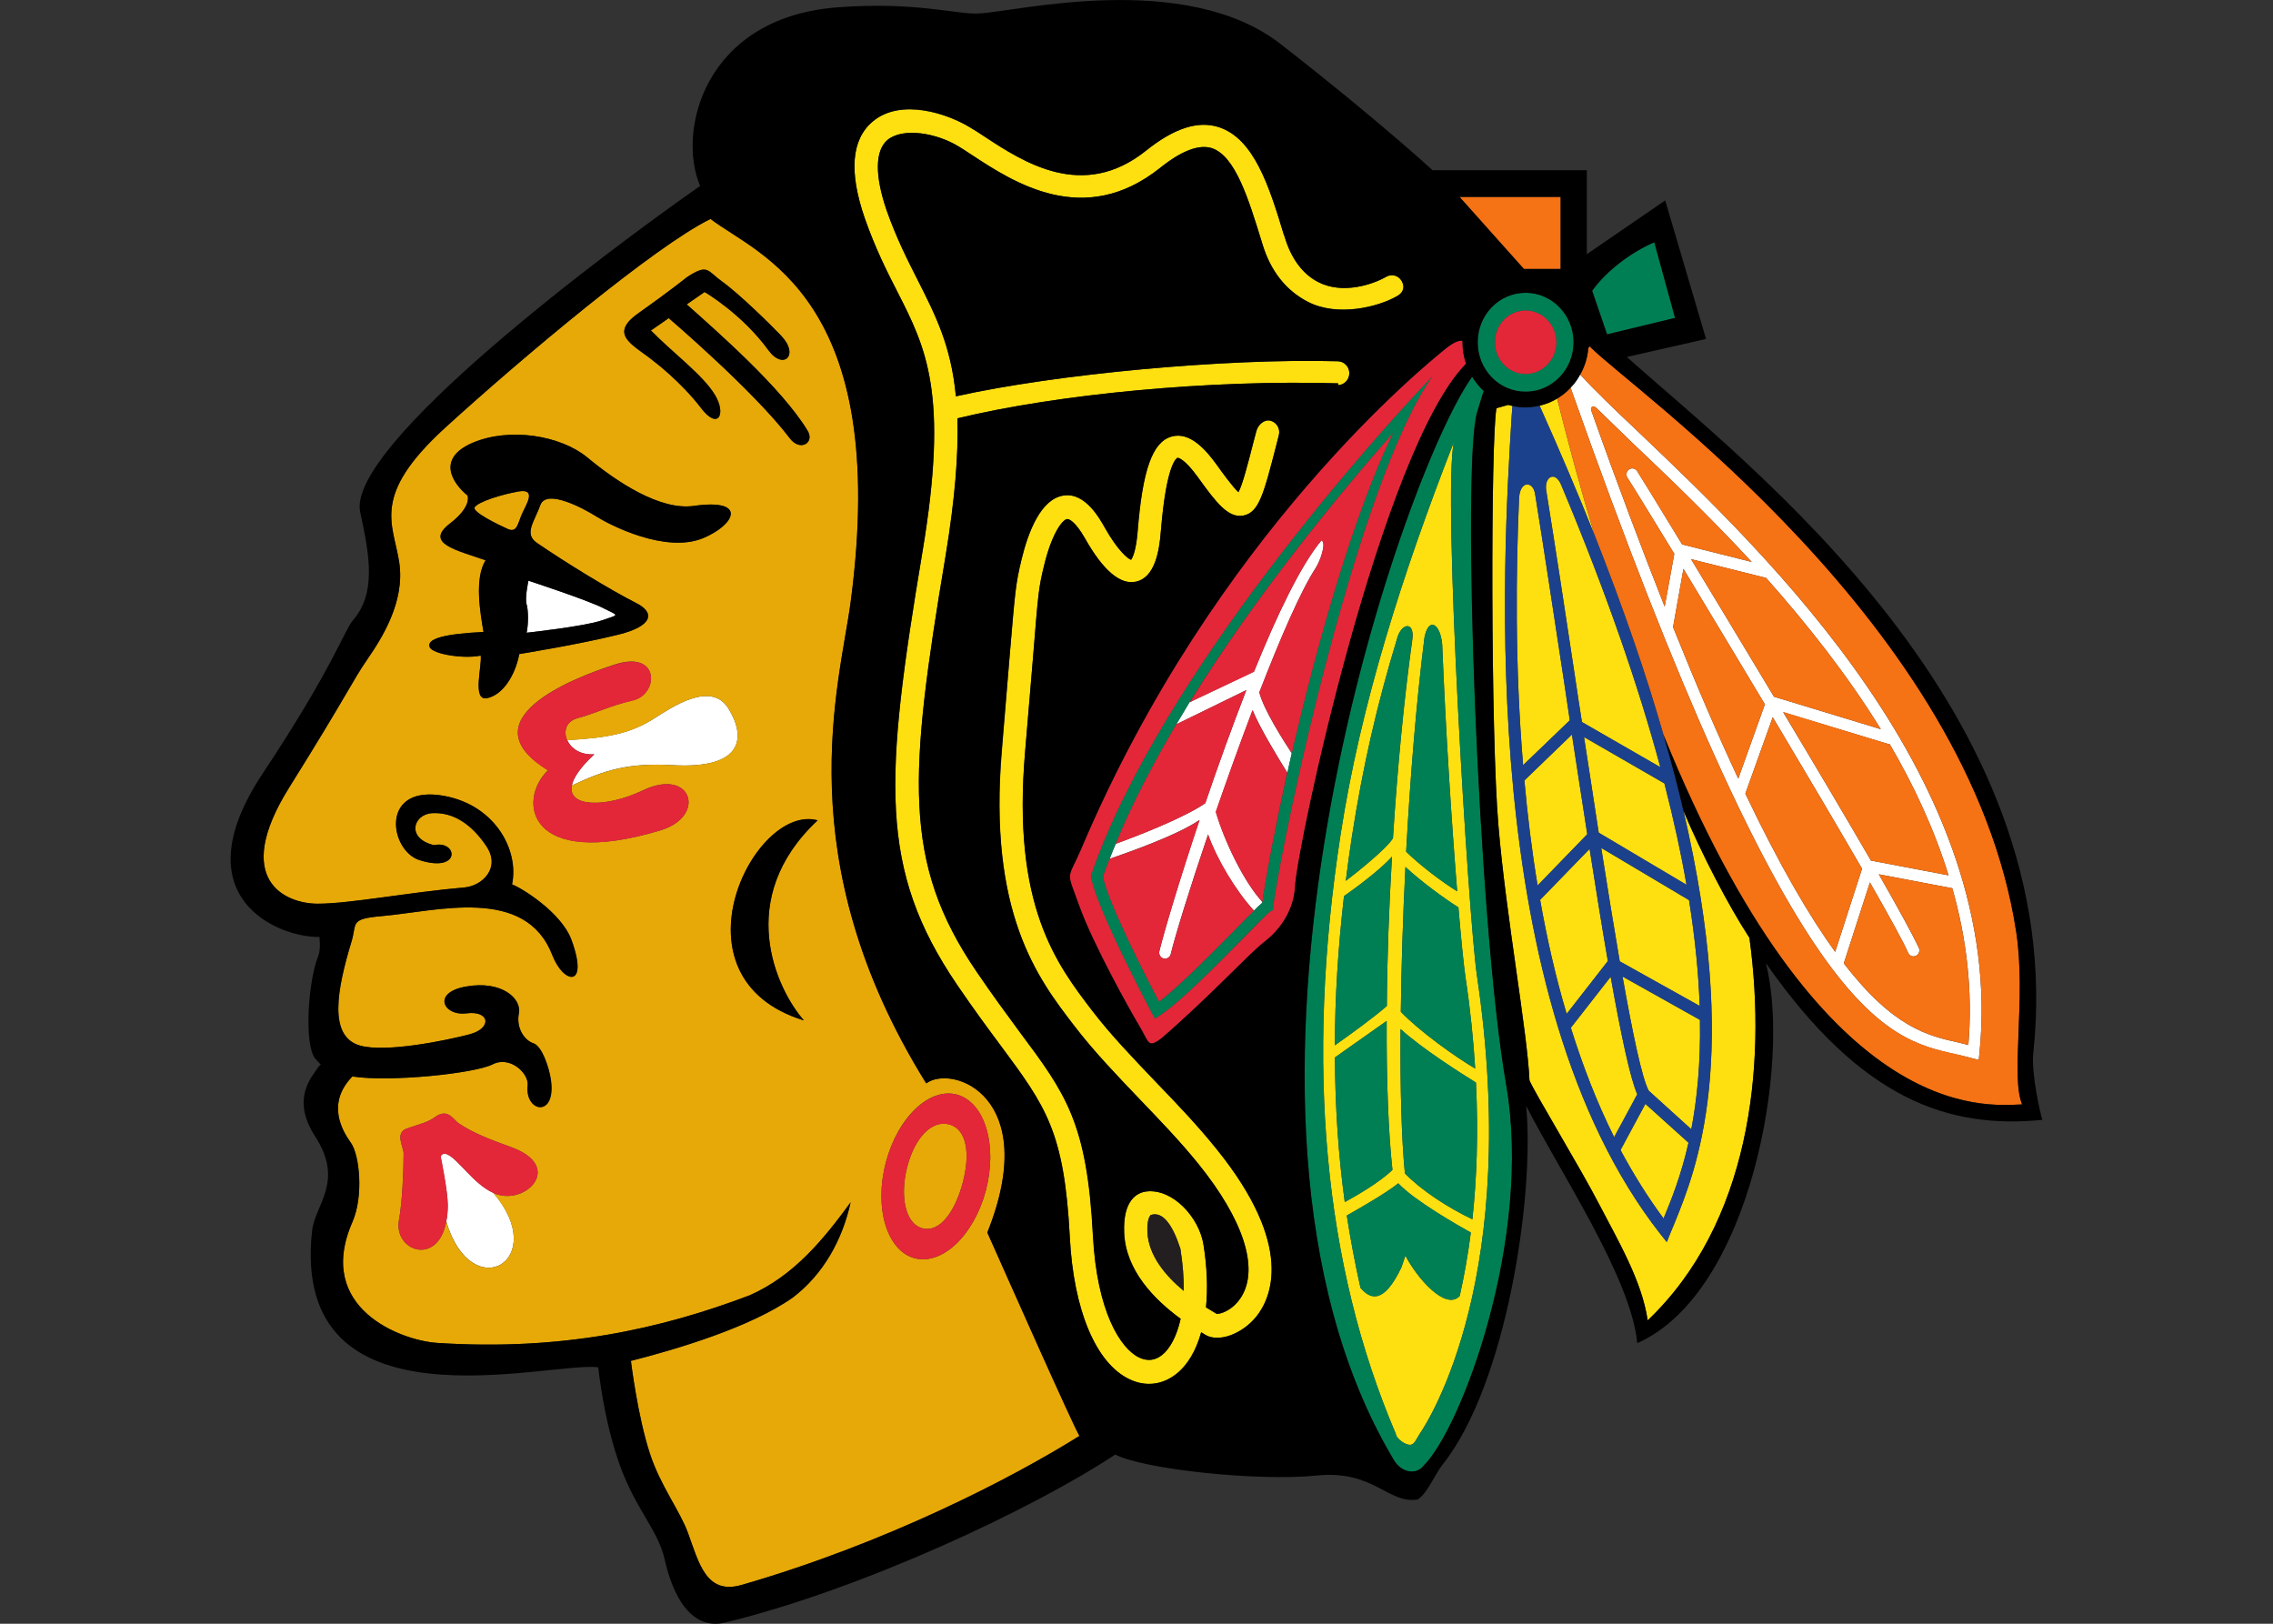 <?xml version="1.0" encoding="UTF-8"?>
<svg xmlns="http://www.w3.org/2000/svg" xmlns:xlink="http://www.w3.org/1999/xlink" width="35pt" height="25pt" viewBox="0 0 35 25" version="1.1">
<rect x="0" y="0" width="35" height="25" fill="#333333" stroke="none"/>
<g id="surface1">
<path style=" stroke:none;fill-rule:nonzero;fill:rgb(100%,100%,100%);fill-opacity:1;" d="M 9.27 9.551 C 9.539 9.457 9.539 9.488 9.297 9.367 C 9.059 9.242 8.137 8.941 8.137 8.941 C 8.137 8.941 8.078 9.211 8.109 9.305 C 8.137 9.398 8.137 9.617 8.109 9.742 C 8.109 9.742 9 9.645 9.27 9.551 "/>
<path style=" stroke:none;fill-rule:nonzero;fill:rgb(100%,100%,100%);fill-opacity:1;" d="M 10.059 11.07 C 9.703 11.293 9.363 11.359 8.734 11.395 C 8.793 11.523 8.938 11.629 9.152 11.613 C 8.934 11.816 8.828 11.977 8.805 12.094 C 9.309 11.855 9.676 11.742 10.359 11.781 C 11.465 11.844 11.484 11.336 11.215 10.906 C 10.945 10.477 10.348 10.887 10.059 11.07 "/>
<path style=" stroke:none;fill-rule:nonzero;fill:rgb(100%,100%,100%);fill-opacity:1;" d="M 19.309 10.34 L 18.316 10.812 C 18.25 10.926 18.18 11.039 18.113 11.152 L 19.191 10.625 C 18.969 11.199 18.75 11.801 18.559 12.367 C 18.211 12.605 17.457 12.891 17.18 12.992 C 17.148 13.066 17.117 13.145 17.086 13.223 C 17.379 13.121 18.129 12.859 18.469 12.625 C 18.16 13.555 17.926 14.34 17.852 14.645 C 17.84 14.695 17.871 14.746 17.918 14.758 C 17.965 14.77 18.016 14.738 18.027 14.691 C 18.098 14.398 18.316 13.688 18.602 12.848 C 18.738 13.234 19.031 13.719 19.309 14.02 C 19.363 13.965 19.406 13.926 19.434 13.902 C 19.434 13.898 19.438 13.895 19.438 13.887 C 19.145 13.566 18.848 12.938 18.723 12.5 C 18.898 11.988 19.094 11.445 19.289 10.934 C 19.395 11.203 19.699 11.699 19.824 11.898 C 19.844 11.801 19.867 11.699 19.891 11.598 C 19.766 11.406 19.461 10.934 19.391 10.66 C 19.715 9.828 20.027 9.102 20.258 8.746 C 20.328 8.641 20.43 8.355 20.348 8.32 C 20.031 8.699 19.664 9.465 19.309 10.34 "/>
<path style=" stroke:none;fill-rule:nonzero;fill:rgb(100%,100%,100%);fill-opacity:1;" d="M 30.309 16.09 C 30.258 16.078 30.207 16.062 30.156 16.051 C 29.695 15.949 29.156 15.828 28.391 14.832 L 28.793 13.586 C 29.086 14.098 29.301 14.488 29.383 14.672 C 29.402 14.719 29.457 14.738 29.504 14.715 C 29.547 14.695 29.566 14.641 29.547 14.594 C 29.457 14.402 29.234 13.992 28.93 13.461 L 30.062 13.676 C 30.281 14.445 30.379 15.254 30.309 16.09 M 26.875 12.219 L 27.297 11.043 C 27.793 11.875 28.285 12.707 28.672 13.375 L 28.258 14.656 C 27.863 14.109 27.406 13.332 26.875 12.219 M 25.762 9.656 L 25.922 8.758 C 26.285 9.363 26.73 10.098 27.176 10.844 L 26.766 11.988 C 26.457 11.328 26.125 10.559 25.762 9.656 M 24.504 6.324 C 24.492 6.27 24.52 6.227 24.582 6.281 C 24.738 6.434 24.918 6.605 25.117 6.801 C 25.648 7.305 26.305 7.93 26.973 8.652 L 25.902 8.383 C 25.52 7.754 25.25 7.316 25.207 7.25 C 25.18 7.211 25.125 7.199 25.086 7.227 C 25.043 7.254 25.031 7.312 25.059 7.355 C 25.129 7.461 25.402 7.906 25.781 8.527 L 25.633 9.34 C 25.285 8.461 24.906 7.461 24.504 6.324 M 28.961 11.227 L 27.316 10.727 C 26.859 9.965 26.406 9.215 26.039 8.609 L 27.195 8.898 C 27.816 9.598 28.438 10.379 28.961 11.227 M 29.098 11.457 C 29.473 12.098 29.785 12.77 30.004 13.477 L 28.809 13.25 C 28.426 12.59 27.945 11.777 27.457 10.965 L 29.082 11.457 C 29.086 11.457 29.094 11.457 29.098 11.457 M 25.242 6.664 C 24.855 6.297 24.543 6 24.332 5.766 C 24.293 5.84 24.242 5.91 24.184 5.969 C 27.613 15.676 29 15.984 30.121 16.234 C 30.207 16.254 30.285 16.27 30.367 16.293 L 30.469 16.32 L 30.48 16.215 C 30.902 12.055 27.219 8.547 25.242 6.664 "/>
<path style=" stroke:none;fill-rule:nonzero;fill:rgb(100%,100%,100%);fill-opacity:1;" d="M 6.887 17.773 C 6.84 17.754 6.773 17.766 6.789 17.836 C 6.789 17.836 6.895 18.34 6.895 18.555 C 6.895 18.652 6.887 18.734 6.871 18.805 C 7.262 20.125 8.484 19.398 7.594 18.363 C 7.297 18.234 7.062 17.852 6.887 17.773 "/>
<path style=" stroke:none;fill-rule:nonzero;fill:rgb(99.608%,87.843%,6.667%);fill-opacity:1;" d="M 25.211 16.848 C 25.102 16.602 24.961 15.934 24.801 15.039 L 24.188 15.824 C 24.371 16.41 24.59 16.977 24.855 17.508 Z M 25.211 16.848 "/>
<path style=" stroke:none;fill-rule:nonzero;fill:rgb(99.608%,87.843%,6.667%);fill-opacity:1;" d="M 24.656 13.055 C 24.754 13.684 24.852 14.277 24.941 14.801 L 26.172 15.488 C 26.156 15.008 26.105 14.469 26.008 13.859 Z M 24.656 13.055 "/>
<path style=" stroke:none;fill-rule:nonzero;fill:rgb(99.608%,87.843%,6.667%);fill-opacity:1;" d="M 23.473 12.016 C 23.52 12.547 23.586 13.09 23.676 13.633 L 24.441 12.844 C 24.363 12.348 24.285 11.832 24.203 11.309 Z M 23.473 12.016 "/>
<path style=" stroke:none;fill-rule:nonzero;fill:rgb(99.608%,87.843%,6.667%);fill-opacity:1;" d="M 23.977 6.137 C 23.895 6.188 23.805 6.223 23.707 6.246 C 24.02 6.945 24.301 7.605 24.551 8.234 C 24.355 7.582 24.164 6.887 23.977 6.137 "/>
<path style=" stroke:none;fill-rule:nonzero;fill:rgb(99.608%,87.843%,6.667%);fill-opacity:1;" d="M 23.812 7.57 C 23.949 8.418 24.105 9.438 24.262 10.484 C 24.293 10.691 24.324 10.906 24.359 11.117 L 25.566 11.812 C 25.234 10.578 24.742 9.141 24.039 7.465 C 23.945 7.238 23.766 7.344 23.812 7.57 "/>
<path style=" stroke:none;fill-rule:nonzero;fill:rgb(99.608%,87.843%,6.667%);fill-opacity:1;" d="M 24.391 11.348 C 24.469 11.844 24.543 12.34 24.617 12.82 L 25.969 13.625 C 25.887 13.145 25.773 12.625 25.629 12.062 Z M 24.391 11.348 "/>
<path style=" stroke:none;fill-rule:nonzero;fill:rgb(99.608%,87.843%,6.667%);fill-opacity:1;" d="M 24.172 11.09 C 24.145 10.895 24.113 10.703 24.086 10.512 C 23.926 9.465 23.773 8.449 23.637 7.602 C 23.605 7.406 23.406 7.395 23.391 7.668 C 23.344 8.77 23.324 10.23 23.453 11.781 Z M 24.172 11.09 "/>
<path style=" stroke:none;fill-rule:nonzero;fill:rgb(99.608%,87.843%,6.667%);fill-opacity:1;" d="M 24.758 14.797 C 24.668 14.277 24.574 13.691 24.477 13.07 L 23.715 13.855 C 23.82 14.449 23.953 15.039 24.125 15.609 Z M 24.758 14.797 "/>
<path style=" stroke:none;fill-rule:nonzero;fill:rgb(99.608%,87.843%,6.667%);fill-opacity:1;" d="M 26.938 14.441 C 26.602 13.922 26.203 13.148 25.922 12.484 C 26.816 16.297 26.117 18.008 25.793 18.812 L 25.723 18.98 C 25.723 18.98 25.668 19.121 25.668 19.121 L 25.57 19.004 C 22.723 15.371 23.141 8.621 23.277 6.402 C 23.281 6.348 23.285 6.297 23.289 6.25 C 23.266 6.246 23.246 6.238 23.223 6.234 L 23.043 6.285 C 22.953 6.75 22.953 11.336 23.074 12.723 C 23.191 14.109 23.52 15.895 23.551 16.633 C 23.609 16.789 24.348 18.004 24.625 18.543 C 24.895 19.066 25.281 19.715 25.371 20.332 C 26.926 18.852 27.215 16.465 26.938 14.441 "/>
<path style=" stroke:none;fill-rule:nonzero;fill:rgb(99.608%,87.843%,6.667%);fill-opacity:1;" d="M 26.176 15.703 L 24.984 15.035 C 25.145 15.941 25.285 16.602 25.387 16.793 L 26.043 17.387 C 26.129 16.938 26.188 16.383 26.176 15.703 "/>
<path style=" stroke:none;fill-rule:nonzero;fill:rgb(99.608%,87.843%,6.667%);fill-opacity:1;" d="M 25.625 18.738 C 25.734 18.473 25.883 18.109 26 17.594 L 25.336 16.996 L 24.953 17.707 C 25.152 18.078 25.371 18.43 25.617 18.762 Z M 25.625 18.738 "/>
<path style=" stroke:none;fill-rule:nonzero;fill:rgb(99.608%,87.843%,6.667%);fill-opacity:1;" d="M 22.672 18.773 C 22.289 18.59 21.887 18.328 21.633 18.066 C 21.582 17.559 21.559 16.77 21.566 15.844 C 21.891 16.141 22.508 16.535 22.727 16.668 C 22.766 17.461 22.738 18.16 22.672 18.773 M 22.477 19.953 C 22.262 20.188 21.816 19.676 21.641 19.332 L 21.578 19.516 C 21.305 20.086 21.098 20.004 20.949 19.828 C 20.867 19.465 20.797 19.094 20.738 18.715 C 20.918 18.613 21.344 18.371 21.531 18.219 C 21.773 18.484 22.477 18.883 22.648 18.977 C 22.602 19.336 22.543 19.66 22.477 19.953 M 20.555 16.281 L 21.352 15.719 C 21.348 16.641 21.379 17.445 21.441 18.012 C 21.246 18.203 20.879 18.414 20.707 18.508 C 20.609 17.793 20.559 17.051 20.555 16.281 M 20.695 13.797 C 20.852 13.688 21.258 13.391 21.434 13.188 C 21.387 13.984 21.359 14.766 21.355 15.488 C 21.172 15.652 20.77 15.941 20.555 16.094 C 20.555 15.352 20.605 14.586 20.695 13.797 M 20.816 12.887 C 20.988 11.781 21.207 10.836 21.508 9.848 C 21.57 9.59 21.781 9.559 21.75 9.832 C 21.617 10.781 21.516 11.848 21.449 12.906 C 21.344 13.074 20.898 13.43 20.723 13.562 C 20.75 13.34 20.781 13.113 20.816 12.887 M 22.207 9.918 C 22.258 11.203 22.352 12.668 22.438 13.723 C 22.227 13.594 21.879 13.336 21.652 13.113 C 21.715 11.965 21.809 10.809 21.934 9.816 C 21.996 9.496 22.176 9.594 22.207 9.918 M 22.566 15.047 C 22.641 15.543 22.688 16.012 22.715 16.453 C 22.41 16.273 21.863 15.883 21.57 15.578 C 21.578 14.883 21.602 14.121 21.641 13.348 C 21.879 13.57 22.246 13.84 22.457 13.973 C 22.5 14.477 22.539 14.863 22.566 15.047 M 22.387 6.805 C 21.594 8.836 20.949 10.855 20.641 12.859 C 20.098 16.383 20.383 19.48 21.492 22.074 C 21.492 22.125 21.582 22.211 21.668 22.238 C 21.773 22.273 21.793 22.18 21.859 22.078 C 22.023 21.84 23.426 19.613 22.742 15.02 C 22.609 14.113 22.211 7.598 22.387 6.805 "/>
<path style=" stroke:none;fill-rule:nonzero;fill:rgb(99.608%,87.843%,6.667%);fill-opacity:1;" d="M 17.668 18.969 C 17.66 18.793 17.699 18.727 17.719 18.707 C 17.914 18.641 18.062 18.883 18.176 19.227 C 18.215 19.473 18.23 19.688 18.227 19.875 C 17.949 19.645 17.684 19.332 17.668 18.969 M 20.605 5.902 L 20.605 5.93 C 20.703 5.926 20.781 5.84 20.777 5.738 C 20.773 5.637 20.691 5.559 20.59 5.562 C 18.863 5.516 16.266 5.758 14.719 6.102 C 14.645 5.32 14.406 4.852 14.133 4.316 C 13.973 4 13.805 3.672 13.652 3.238 C 13.469 2.703 13.473 2.32 13.664 2.156 C 13.902 1.957 14.426 2.047 14.766 2.258 C 14.824 2.293 14.891 2.336 14.961 2.383 C 15.609 2.809 16.691 3.52 17.867 2.582 C 18.195 2.32 18.461 2.219 18.66 2.281 C 19.023 2.398 19.227 3.07 19.426 3.715 L 19.438 3.754 C 19.566 4.172 19.801 4.473 20.141 4.648 C 20.594 4.879 21.219 4.73 21.52 4.555 C 21.605 4.504 21.637 4.422 21.586 4.332 C 21.539 4.242 21.43 4.211 21.344 4.262 C 21.148 4.375 20.68 4.539 20.301 4.344 C 20.051 4.219 19.875 3.965 19.781 3.645 L 19.766 3.605 C 19.543 2.867 19.309 2.133 18.766 1.957 C 18.445 1.855 18.082 1.973 17.648 2.32 C 16.676 3.098 15.758 2.496 15.152 2.098 C 15.082 2.051 15.016 2.008 14.949 1.969 C 14.594 1.75 13.871 1.508 13.438 1.871 C 13.109 2.148 13.07 2.648 13.316 3.363 C 13.477 3.82 13.656 4.176 13.816 4.488 C 14.262 5.363 14.613 6.055 14.203 8.504 C 13.621 11.996 13.523 13.379 14.742 15.172 C 15 15.547 15.219 15.844 15.414 16.105 C 16.102 17.035 16.391 17.418 16.473 19.047 C 16.531 20.172 16.875 20.992 17.391 21.238 C 17.637 21.355 17.898 21.324 18.113 21.156 C 18.289 21.016 18.418 20.793 18.496 20.512 C 18.52 20.527 18.543 20.543 18.566 20.555 C 18.77 20.672 19.129 20.539 19.348 20.27 C 19.566 19.992 19.949 19.191 18.73 17.688 C 18.438 17.324 18.117 16.988 17.801 16.664 C 17.449 16.293 17.113 15.945 16.824 15.566 C 16.27 14.844 15.582 13.949 15.785 11.57 L 15.906 10.133 C 15.988 9.117 15.992 9.055 16.078 8.703 C 16.191 8.234 16.355 8.004 16.43 7.992 C 16.469 7.988 16.566 8.043 16.707 8.289 C 16.988 8.789 17.258 9.012 17.5 8.957 C 17.785 8.887 17.852 8.48 17.875 8.18 C 17.965 7.105 18.129 7.051 18.133 7.051 C 18.137 7.051 18.23 7.047 18.449 7.352 C 18.73 7.746 18.918 7.984 19.145 7.938 C 19.387 7.891 19.457 7.613 19.648 6.875 L 19.691 6.703 C 19.719 6.605 19.66 6.504 19.566 6.48 C 19.469 6.453 19.371 6.539 19.348 6.637 L 19.301 6.809 C 19.215 7.145 19.133 7.461 19.07 7.578 C 18.98 7.496 18.809 7.258 18.738 7.16 C 18.574 6.934 18.324 6.637 18.035 6.723 C 17.746 6.809 17.594 7.23 17.52 8.18 C 17.492 8.5 17.434 8.598 17.418 8.621 C 17.363 8.602 17.207 8.469 17.016 8.133 C 16.941 8 16.719 7.578 16.379 7.629 C 16.027 7.68 15.832 8.191 15.73 8.613 C 15.641 8.996 15.633 9.078 15.547 10.098 L 15.43 11.535 C 15.211 14.062 15.98 15.062 16.543 15.793 C 16.848 16.191 17.203 16.562 17.547 16.922 C 17.855 17.242 18.172 17.574 18.457 17.922 C 19.145 18.777 19.387 19.52 19.117 19.965 C 18.984 20.18 18.781 20.238 18.734 20.227 C 18.688 20.199 18.633 20.168 18.57 20.129 C 18.602 19.84 18.59 19.516 18.531 19.16 C 18.465 18.742 18.062 18.301 17.66 18.344 C 17.504 18.359 17.289 18.484 17.312 18.98 C 17.336 19.559 17.773 20.008 18.18 20.305 C 18.117 20.586 18.008 20.773 17.895 20.863 C 17.785 20.949 17.668 20.961 17.543 20.898 C 17.25 20.762 16.891 20.188 16.832 19.027 C 16.742 17.285 16.414 16.844 15.699 15.879 C 15.508 15.621 15.289 15.328 15.035 14.957 C 13.895 13.281 13.992 11.949 14.559 8.566 C 14.711 7.66 14.762 6.984 14.742 6.441 C 16.293 6.066 18.637 5.844 20.605 5.902 "/>
<path style=" stroke:none;fill-rule:nonzero;fill:rgb(90.588%,66.275%,3.137%);fill-opacity:1;" d="M 14.078 19.371 C 13.652 19.25 13.457 18.59 13.641 17.895 C 13.824 17.199 14.316 16.734 14.742 16.855 C 15.168 16.977 15.363 17.637 15.18 18.332 C 14.996 19.023 14.504 19.488 14.078 19.371 M 12.379 15.711 C 10.258 15.062 11.605 12.359 12.59 12.633 C 11.305 13.832 11.953 15.227 12.379 15.711 M 9.902 12.168 C 10.656 11.809 10.887 12.57 10.168 12.785 C 8.125 13.398 7.957 12.324 8.438 11.859 C 7.184 11.09 8.793 10.445 9.48 10.227 C 10.168 10.012 10.141 10.691 9.75 10.781 C 9.363 10.875 9.215 10.969 8.887 11.059 C 8.715 11.109 8.672 11.262 8.734 11.398 C 9.363 11.359 9.703 11.297 10.059 11.07 C 10.348 10.887 10.945 10.477 11.215 10.906 C 11.484 11.336 11.461 11.844 10.359 11.781 C 9.676 11.742 9.309 11.859 8.805 12.094 C 8.738 12.43 9.328 12.441 9.902 12.168 M 7.496 10.75 C 7.266 10.793 7.426 10.242 7.402 10.094 C 7.145 10.148 6.668 10.074 6.617 9.965 C 6.559 9.836 6.855 9.758 7.445 9.73 C 7.398 9.438 7.301 8.914 7.477 8.629 C 7.031 8.469 6.527 8.367 6.93 8.059 C 7.277 7.793 7.199 7.629 7.199 7.629 C 6.977 7.449 6.707 7.062 7.281 6.82 C 7.852 6.574 8.629 6.707 9.035 7.039 C 9.504 7.426 10.168 7.863 10.684 7.789 C 11.512 7.672 11.324 8.078 10.828 8.285 C 10.246 8.527 9.383 8.078 9.191 7.957 C 8.996 7.836 8.414 7.516 8.32 7.777 C 8.227 8.035 8.062 8.223 8.27 8.363 C 8.703 8.656 9.402 9.086 9.797 9.285 C 10.086 9.43 10.059 9.637 9.527 9.77 C 8.918 9.922 7.996 10.07 7.996 10.07 C 7.93 10.414 7.734 10.707 7.496 10.75 M 9.828 4.824 C 10.309 4.484 10.574 4.27 10.574 4.27 C 10.906 4.051 10.887 4.168 11.113 4.328 C 11.379 4.52 11.855 4.988 12.02 5.16 C 12.32 5.465 12.062 5.703 11.836 5.395 C 11.426 4.828 10.852 4.496 10.852 4.496 L 10.574 4.684 C 11.023 5.086 12.035 5.969 12.434 6.629 C 12.551 6.816 12.32 6.961 12.16 6.746 C 11.609 6.016 10.297 4.898 10.297 4.898 L 10.023 5.086 C 10.352 5.426 10.828 5.773 11.012 6.082 C 11.188 6.379 11.055 6.625 10.797 6.285 C 10.48 5.871 10.07 5.562 10.07 5.562 C 9.77 5.316 9.352 5.16 9.828 4.824 M 7.703 18.402 C 7.664 18.395 7.629 18.383 7.594 18.367 C 8.484 19.398 7.262 20.125 6.871 18.809 C 6.742 19.504 6.051 19.262 6.145 18.777 C 6.195 18.508 6.215 18.004 6.215 17.758 C 6.215 17.66 6.074 17.441 6.266 17.375 C 6.465 17.305 6.586 17.285 6.715 17.188 C 6.902 17.062 6.992 17.25 7.059 17.293 C 7.309 17.461 7.59 17.559 7.887 17.668 C 8.645 17.953 8.148 18.5 7.703 18.402 M 15.203 18.977 C 16.039 16.887 14.672 16.383 14.262 16.68 C 12.109 13.215 12.93 10.531 13.098 9.273 C 13.723 4.562 11.66 3.926 10.941 3.371 C 10.09 3.785 8.031 5.516 6.863 6.578 C 5.699 7.637 6.059 8.062 6.148 8.664 C 6.238 9.266 5.879 9.828 5.656 10.152 C 5.43 10.477 5.352 10.691 4.453 12.125 C 3.559 13.559 4.402 13.914 4.895 13.914 C 5.387 13.914 6.316 13.738 7.148 13.664 C 7.426 13.641 7.715 13.363 7.492 13.031 C 7.266 12.695 6.984 12.5 6.652 12.52 C 6.359 12.539 6.254 12.91 6.684 13.012 C 7.055 12.934 7.102 13.449 6.457 13.242 C 6.008 13.098 5.852 12.125 6.762 12.242 C 7.598 12.352 8 13.074 7.887 13.617 C 8.02 13.664 8.641 14.043 8.801 14.469 C 9.074 15.215 8.684 15.16 8.508 14.707 C 8.094 13.633 6.727 14.031 5.879 14.105 C 5.379 14.148 5.5 14.215 5.414 14.492 C 5.191 15.234 5.051 15.957 5.543 16.098 C 5.941 16.211 6.871 16.02 7.227 15.926 C 7.586 15.832 7.543 15.555 7.184 15.602 C 6.824 15.648 6.645 15.277 7.184 15.188 C 7.723 15.094 8.035 15.371 7.992 15.602 C 7.945 15.832 8.078 16.02 8.215 16.066 C 8.348 16.109 8.457 16.438 8.484 16.621 C 8.574 17.219 8.078 17.129 8.125 16.711 C 8.145 16.527 7.855 16.25 7.586 16.387 C 7.316 16.527 6.008 16.664 5.426 16.574 C 5.023 16.988 5.27 17.406 5.402 17.594 C 5.539 17.777 5.602 18.418 5.426 18.816 C 4.844 20.148 6.188 20.641 6.73 20.676 C 8.652 20.801 10.168 20.465 11.539 19.945 C 12.234 19.641 12.695 19.062 13.098 18.512 C 12.973 19.09 12.68 19.617 12.211 19.977 C 11.551 20.441 10.406 20.777 9.715 20.953 C 9.715 20.953 9.816 21.793 10.008 22.375 C 10.168 22.875 10.469 23.258 10.594 23.605 C 10.762 24.062 10.875 24.562 11.422 24.402 C 13.648 23.762 15.594 22.754 16.625 22.105 C 16.531 21.969 15.473 19.574 15.203 18.977 "/>
<path style=" stroke:none;fill-rule:nonzero;fill:rgb(90.588%,66.275%,3.137%);fill-opacity:1;" d="M 14.621 17.312 C 14.352 17.238 14.09 17.512 13.973 17.953 C 13.855 18.391 13.93 18.836 14.199 18.91 C 14.469 18.988 14.707 18.652 14.824 18.211 C 14.941 17.77 14.891 17.391 14.621 17.312 "/>
<path style=" stroke:none;fill-rule:nonzero;fill:rgb(90.588%,66.275%,3.137%);fill-opacity:1;" d="M 7.988 7.566 C 7.707 7.617 7.371 7.727 7.309 7.809 C 7.262 7.879 7.68 8.082 7.82 8.145 C 7.961 8.207 7.973 8.062 8.035 7.918 C 8.098 7.773 8.273 7.52 7.988 7.566 "/>
<path style=" stroke:none;fill-rule:nonzero;fill:rgb(96.078%,44.706%,8.235%);fill-opacity:1;" d="M 24.031 3.031 L 22.473 3.031 L 23.465 4.141 L 24.031 4.141 Z M 24.031 3.031 "/>
<path style=" stroke:none;fill-rule:nonzero;fill:rgb(96.078%,44.706%,8.235%);fill-opacity:1;" d="M 28.672 13.375 C 28.285 12.707 27.793 11.875 27.297 11.043 L 26.875 12.219 C 27.406 13.332 27.863 14.109 28.258 14.656 Z M 28.672 13.375 "/>
<path style=" stroke:none;fill-rule:nonzero;fill:rgb(96.078%,44.706%,8.235%);fill-opacity:1;" d="M 25.762 9.656 C 26.125 10.559 26.457 11.328 26.766 11.988 L 27.176 10.844 C 26.73 10.098 26.285 9.363 25.922 8.758 Z M 25.762 9.656 "/>
<path style=" stroke:none;fill-rule:nonzero;fill:rgb(96.078%,44.706%,8.235%);fill-opacity:1;" d="M 29.082 11.457 L 27.457 10.961 C 27.945 11.777 28.426 12.59 28.809 13.25 L 30.004 13.477 C 29.785 12.77 29.473 12.098 29.098 11.457 C 29.094 11.457 29.086 11.457 29.082 11.457 "/>
<path style=" stroke:none;fill-rule:nonzero;fill:rgb(96.078%,44.706%,8.235%);fill-opacity:1;" d="M 31.047 14.355 C 30.332 9.613 25.105 5.977 24.477 5.332 L 24.457 5.359 C 24.445 5.508 24.402 5.645 24.332 5.766 C 24.543 6 24.855 6.297 25.242 6.664 C 27.219 8.547 30.902 12.055 30.48 16.211 L 30.469 16.32 L 30.367 16.293 C 30.285 16.27 30.207 16.25 30.121 16.23 C 29 15.984 27.613 15.676 24.184 5.969 C 24.125 6.035 24.055 6.09 23.977 6.137 C 24.164 6.887 24.355 7.582 24.551 8.234 C 25 9.371 25.352 10.391 25.613 11.309 C 28.055 17.32 30.555 17.027 31.137 17.004 C 30.957 16.574 31.203 15.371 31.047 14.355 "/>
<path style=" stroke:none;fill-rule:nonzero;fill:rgb(96.078%,44.706%,8.235%);fill-opacity:1;" d="M 25.117 6.801 C 24.918 6.605 24.738 6.438 24.582 6.281 C 24.52 6.227 24.492 6.27 24.504 6.324 C 24.906 7.461 25.285 8.461 25.633 9.34 L 25.781 8.527 C 25.402 7.906 25.129 7.461 25.059 7.355 C 25.031 7.312 25.043 7.254 25.086 7.227 C 25.125 7.199 25.18 7.211 25.207 7.254 C 25.25 7.32 25.52 7.754 25.902 8.383 L 26.973 8.652 C 26.305 7.93 25.648 7.305 25.117 6.801 "/>
<path style=" stroke:none;fill-rule:nonzero;fill:rgb(96.078%,44.706%,8.235%);fill-opacity:1;" d="M 26.039 8.609 C 26.406 9.215 26.859 9.965 27.316 10.727 L 28.961 11.227 C 28.438 10.379 27.816 9.598 27.195 8.898 Z M 26.039 8.609 "/>
<path style=" stroke:none;fill-rule:nonzero;fill:rgb(96.078%,44.706%,8.235%);fill-opacity:1;" d="M 30.156 16.051 C 30.211 16.062 30.258 16.078 30.309 16.09 C 30.379 15.254 30.281 14.449 30.062 13.676 L 28.93 13.461 C 29.234 13.992 29.461 14.402 29.547 14.594 C 29.566 14.641 29.547 14.695 29.504 14.715 C 29.457 14.738 29.406 14.719 29.383 14.672 C 29.301 14.488 29.086 14.098 28.793 13.586 L 28.391 14.832 C 29.156 15.828 29.695 15.949 30.156 16.051 "/>
<path style=" stroke:none;fill-rule:nonzero;fill:rgb(0%,49.804%,33.333%);fill-opacity:1;" d="M 21.57 15.578 C 21.863 15.883 22.41 16.273 22.715 16.449 C 22.688 16.012 22.641 15.543 22.566 15.047 C 22.539 14.863 22.5 14.477 22.457 13.969 C 22.246 13.836 21.879 13.57 21.641 13.348 C 21.602 14.121 21.578 14.883 21.57 15.578 "/>
<path style=" stroke:none;fill-rule:nonzero;fill:rgb(0%,49.804%,33.333%);fill-opacity:1;" d="M 21.566 15.844 C 21.559 16.77 21.582 17.559 21.633 18.066 C 21.887 18.328 22.289 18.59 22.672 18.773 C 22.738 18.16 22.766 17.461 22.727 16.668 C 22.508 16.531 21.891 16.141 21.566 15.844 "/>
<path style=" stroke:none;fill-rule:nonzero;fill:rgb(0%,49.804%,33.333%);fill-opacity:1;" d="M 21.863 22.078 C 21.793 22.18 21.773 22.273 21.668 22.238 C 21.582 22.211 21.492 22.125 21.492 22.074 C 20.383 19.48 20.098 16.383 20.641 12.859 C 20.949 10.855 21.594 8.836 22.387 6.805 C 22.211 7.598 22.609 14.113 22.742 15.02 C 23.426 19.613 22.023 21.84 21.863 22.078 M 22.742 6.348 C 22.789 6.203 22.82 6.094 22.848 6.02 C 22.777 5.957 22.719 5.883 22.668 5.801 C 21.535 7.391 18.258 17.059 21.445 22.449 C 21.566 22.684 21.809 22.715 21.918 22.57 C 22.496 22.004 23.605 19.07 23.191 16.695 C 22.754 14.18 22.504 7.148 22.742 6.348 "/>
<path style=" stroke:none;fill-rule:nonzero;fill:rgb(0%,49.804%,33.333%);fill-opacity:1;" d="M 22.438 13.723 C 22.352 12.668 22.258 11.203 22.207 9.918 C 22.176 9.594 21.996 9.496 21.934 9.816 C 21.809 10.809 21.715 11.965 21.652 13.113 C 21.879 13.336 22.227 13.594 22.438 13.723 "/>
<path style=" stroke:none;fill-rule:nonzero;fill:rgb(0%,49.804%,33.333%);fill-opacity:1;" d="M 21.352 15.719 L 20.555 16.281 C 20.559 17.051 20.609 17.793 20.707 18.508 C 20.879 18.414 21.246 18.203 21.441 18.012 C 21.379 17.449 21.348 16.645 21.352 15.719 "/>
<path style=" stroke:none;fill-rule:nonzero;fill:rgb(0%,49.804%,33.333%);fill-opacity:1;" d="M 20.738 18.715 C 20.797 19.094 20.867 19.465 20.949 19.828 C 21.098 20.008 21.305 20.086 21.578 19.516 L 21.641 19.332 C 21.82 19.676 22.262 20.188 22.477 19.953 C 22.543 19.66 22.602 19.336 22.648 18.977 C 22.477 18.883 21.773 18.48 21.531 18.219 C 21.344 18.371 20.918 18.613 20.738 18.715 "/>
<path style=" stroke:none;fill-rule:nonzero;fill:rgb(0%,49.804%,33.333%);fill-opacity:1;" d="M 21.449 12.906 C 21.516 11.848 21.617 10.781 21.746 9.832 C 21.777 9.559 21.57 9.59 21.508 9.848 C 21.207 10.836 20.988 11.781 20.816 12.887 C 20.781 13.113 20.75 13.34 20.723 13.562 C 20.898 13.426 21.344 13.074 21.449 12.906 "/>
<path style=" stroke:none;fill-rule:nonzero;fill:rgb(0%,49.804%,33.333%);fill-opacity:1;" d="M 21.434 13.188 C 21.258 13.391 20.852 13.688 20.695 13.797 C 20.605 14.586 20.555 15.352 20.555 16.094 C 20.77 15.945 21.172 15.652 21.355 15.488 C 21.359 14.77 21.387 13.984 21.434 13.188 "/>
<path style=" stroke:none;fill-rule:nonzero;fill:rgb(0%,49.804%,33.333%);fill-opacity:1;" d="M 23.492 5.758 C 23.23 5.758 23.02 5.539 23.02 5.27 C 23.02 5 23.23 4.781 23.492 4.781 C 23.75 4.781 23.965 5 23.965 5.27 C 23.965 5.539 23.75 5.758 23.492 5.758 M 23.492 4.508 C 23.082 4.508 22.754 4.852 22.754 5.27 C 22.754 5.691 23.082 6.031 23.492 6.031 C 23.898 6.031 24.23 5.691 24.23 5.27 C 24.23 4.852 23.898 4.508 23.492 4.508 "/>
<path style=" stroke:none;fill-rule:nonzero;fill:rgb(0%,49.804%,33.333%);fill-opacity:1;" d="M 25.473 3.73 C 25.129 3.879 24.746 4.156 24.516 4.477 L 24.746 5.148 L 25.793 4.895 Z M 25.473 3.73 "/>
<path style=" stroke:none;fill-rule:nonzero;fill:rgb(0%,49.804%,33.333%);fill-opacity:1;" d="M 19.824 11.898 C 19.629 12.77 19.492 13.496 19.438 13.887 C 19.438 13.895 19.438 13.898 19.434 13.902 C 19.406 13.926 19.363 13.965 19.309 14.023 C 19.238 14.09 19.145 14.184 19.012 14.32 C 18.648 14.688 18.164 15.184 17.848 15.422 C 17.672 15.09 17.074 13.926 16.984 13.5 C 17.016 13.406 17.051 13.312 17.086 13.223 C 17.117 13.145 17.145 13.066 17.18 12.992 C 17.43 12.379 17.754 11.762 18.113 11.152 C 18.18 11.039 18.25 10.926 18.316 10.812 C 19.359 9.133 20.637 7.586 21.449 6.668 C 20.828 7.953 20.266 9.973 19.891 11.598 C 19.867 11.699 19.844 11.801 19.824 11.898 M 16.805 13.461 L 16.797 13.484 L 16.801 13.512 C 16.891 14.012 17.703 15.535 17.738 15.602 L 17.781 15.688 L 17.863 15.633 C 18.195 15.414 18.738 14.855 19.137 14.449 C 19.324 14.258 19.52 14.062 19.559 14.035 L 19.598 14.016 C 19.602 14.012 19.605 13.969 19.605 13.969 C 19.766 12.766 20.926 7.379 22.062 5.789 C 21.238 6.641 17.871 10.383 16.805 13.461 "/>
<path style=" stroke:none;fill-rule:nonzero;fill:rgb(89.02%,15.294%,22.353%);fill-opacity:1;" d="M 14.824 18.211 C 14.707 18.652 14.469 18.988 14.199 18.91 C 13.93 18.836 13.855 18.391 13.973 17.953 C 14.09 17.512 14.352 17.238 14.621 17.316 C 14.891 17.391 14.941 17.77 14.824 18.211 M 14.742 16.855 C 14.32 16.734 13.824 17.203 13.641 17.895 C 13.457 18.59 13.652 19.25 14.078 19.371 C 14.504 19.488 14.996 19.023 15.18 18.328 C 15.363 17.637 15.168 16.977 14.742 16.855 "/>
<path style=" stroke:none;fill-rule:nonzero;fill:rgb(89.02%,15.294%,22.353%);fill-opacity:1;" d="M 9.902 12.168 C 9.328 12.441 8.738 12.43 8.805 12.094 C 8.828 11.977 8.934 11.816 9.152 11.613 C 8.938 11.629 8.793 11.523 8.734 11.398 C 8.676 11.262 8.715 11.109 8.887 11.059 C 9.215 10.969 9.363 10.875 9.75 10.785 C 10.141 10.691 10.168 10.012 9.48 10.23 C 8.797 10.445 7.184 11.09 8.438 11.863 C 7.957 12.324 8.125 13.402 10.168 12.785 C 10.887 12.57 10.656 11.809 9.902 12.168 "/>
<path style=" stroke:none;fill-rule:nonzero;fill:rgb(89.02%,15.294%,22.353%);fill-opacity:1;" d="M 19.191 10.625 L 18.113 11.152 C 17.754 11.762 17.43 12.379 17.18 12.992 C 17.461 12.891 18.211 12.605 18.559 12.367 C 18.75 11.805 18.969 11.199 19.191 10.625 "/>
<path style=" stroke:none;fill-rule:nonzero;fill:rgb(89.02%,15.294%,22.353%);fill-opacity:1;" d="M 20.348 8.32 C 20.43 8.355 20.328 8.641 20.258 8.75 C 20.027 9.102 19.711 9.828 19.391 10.66 C 19.461 10.934 19.766 11.406 19.891 11.598 C 20.266 9.973 20.828 7.953 21.449 6.668 C 20.641 7.586 19.359 9.133 18.32 10.812 L 19.309 10.344 C 19.664 9.465 20.031 8.699 20.348 8.32 "/>
<path style=" stroke:none;fill-rule:nonzero;fill:rgb(89.02%,15.294%,22.353%);fill-opacity:1;" d="M 19.605 13.969 C 19.605 13.969 19.602 14.012 19.598 14.016 L 19.559 14.035 C 19.52 14.062 19.324 14.262 19.141 14.449 C 18.738 14.855 18.195 15.414 17.863 15.633 L 17.785 15.688 L 17.738 15.602 C 17.703 15.535 16.895 14.012 16.801 13.512 L 16.797 13.484 L 16.805 13.461 C 17.871 10.383 21.238 6.641 22.062 5.789 C 20.926 7.379 19.766 12.766 19.605 13.969 M 22.52 5.246 C 22.469 5.238 22.391 5.266 22.266 5.363 C 21.996 5.582 18.707 8.215 16.652 13.062 C 16.43 13.582 16.41 13.371 16.621 13.957 C 16.832 14.539 17.398 15.555 17.547 15.805 C 17.695 16.051 17.672 16.145 17.883 15.988 C 18.629 15.344 19.227 14.691 19.465 14.504 C 19.727 14.305 19.922 13.996 19.941 13.652 C 19.98 12.977 21.281 6.934 22.566 5.609 C 22.566 5.605 22.57 5.602 22.574 5.598 C 22.539 5.496 22.52 5.387 22.52 5.27 C 22.52 5.262 22.52 5.254 22.52 5.246 "/>
<path style=" stroke:none;fill-rule:nonzero;fill:rgb(89.02%,15.294%,22.353%);fill-opacity:1;" d="M 18.719 12.5 C 18.848 12.938 19.145 13.566 19.438 13.887 C 19.492 13.496 19.629 12.77 19.82 11.898 C 19.695 11.699 19.395 11.203 19.285 10.934 C 19.09 11.449 18.898 11.988 18.719 12.5 "/>
<path style=" stroke:none;fill-rule:nonzero;fill:rgb(89.02%,15.294%,22.353%);fill-opacity:1;" d="M 19.012 14.32 C 19.145 14.184 19.238 14.09 19.309 14.023 C 19.031 13.719 18.742 13.234 18.602 12.848 C 18.32 13.688 18.098 14.398 18.027 14.691 C 18.016 14.738 17.965 14.77 17.918 14.758 C 17.871 14.746 17.84 14.695 17.852 14.645 C 17.926 14.344 18.16 13.555 18.473 12.625 C 18.129 12.859 17.379 13.125 17.086 13.223 C 17.051 13.312 17.016 13.406 16.984 13.5 C 17.074 13.926 17.672 15.09 17.848 15.422 C 18.164 15.18 18.648 14.688 19.012 14.32 "/>
<path style=" stroke:none;fill-rule:nonzero;fill:rgb(89.02%,15.294%,22.353%);fill-opacity:1;" d="M 23.492 4.781 C 23.23 4.781 23.02 5 23.02 5.27 C 23.02 5.539 23.23 5.758 23.492 5.758 C 23.75 5.758 23.965 5.539 23.965 5.27 C 23.965 5 23.75 4.781 23.492 4.781 "/>
<path style=" stroke:none;fill-rule:nonzero;fill:rgb(89.02%,15.294%,22.353%);fill-opacity:1;" d="M 7.887 17.668 C 7.59 17.559 7.309 17.461 7.059 17.293 C 6.992 17.25 6.902 17.062 6.715 17.188 C 6.586 17.285 6.461 17.305 6.266 17.375 C 6.074 17.441 6.215 17.656 6.215 17.758 C 6.215 18.004 6.195 18.508 6.145 18.777 C 6.051 19.262 6.742 19.504 6.871 18.809 C 6.887 18.734 6.895 18.652 6.895 18.555 C 6.895 18.34 6.793 17.836 6.793 17.836 C 6.773 17.766 6.84 17.754 6.887 17.773 C 7.062 17.855 7.297 18.234 7.594 18.367 C 7.629 18.383 7.664 18.395 7.703 18.402 C 8.148 18.5 8.645 17.953 7.887 17.668 "/>
<path style=" stroke:none;fill-rule:nonzero;fill:rgb(10.98%,25.49%,54.902%);fill-opacity:1;" d="M 25.387 16.793 C 25.285 16.602 25.145 15.941 24.984 15.035 L 26.176 15.703 C 26.188 16.383 26.129 16.938 26.043 17.387 Z M 25.625 18.738 L 25.617 18.762 C 25.371 18.43 25.152 18.078 24.953 17.707 L 25.336 16.996 L 26 17.594 C 25.883 18.109 25.734 18.473 25.625 18.738 M 24.188 15.824 L 24.801 15.039 C 24.961 15.934 25.102 16.602 25.211 16.848 L 24.855 17.508 C 24.59 16.977 24.371 16.41 24.188 15.824 M 23.715 13.855 L 24.477 13.07 C 24.574 13.691 24.668 14.277 24.758 14.797 L 24.121 15.613 C 23.953 15.039 23.82 14.449 23.715 13.855 M 23.473 12.016 L 24.207 11.309 C 24.285 11.832 24.363 12.348 24.441 12.844 L 23.676 13.633 C 23.586 13.09 23.52 12.547 23.473 12.016 M 23.391 7.668 C 23.406 7.395 23.605 7.406 23.637 7.602 C 23.773 8.445 23.926 9.465 24.086 10.512 C 24.113 10.703 24.145 10.898 24.172 11.09 L 23.453 11.781 C 23.324 10.227 23.344 8.77 23.391 7.668 M 24.039 7.465 C 24.742 9.141 25.234 10.578 25.566 11.812 L 24.359 11.117 C 24.324 10.902 24.293 10.691 24.262 10.484 C 24.102 9.434 23.949 8.418 23.812 7.57 C 23.766 7.344 23.945 7.238 24.039 7.465 M 25.629 12.062 C 25.773 12.625 25.887 13.145 25.969 13.621 L 24.617 12.82 C 24.543 12.34 24.469 11.844 24.391 11.348 Z M 26.172 15.488 L 24.941 14.801 C 24.852 14.277 24.754 13.684 24.656 13.055 L 26.008 13.859 C 26.105 14.469 26.156 15.008 26.172 15.488 M 25.922 12.484 C 25.836 12.113 25.734 11.723 25.613 11.312 C 25.348 10.395 25 9.371 24.551 8.234 C 24.301 7.605 24.02 6.945 23.707 6.246 C 23.637 6.262 23.566 6.273 23.492 6.273 C 23.422 6.273 23.352 6.266 23.289 6.25 C 23.285 6.301 23.281 6.352 23.277 6.402 C 23.141 8.621 22.719 15.371 25.57 19.004 L 25.664 19.125 C 25.664 19.121 25.723 18.98 25.723 18.98 L 25.793 18.812 C 26.117 18.008 26.812 16.297 25.922 12.484 "/>
<path style=" stroke:none;fill-rule:nonzero;fill:rgb(0%,0%,0%);fill-opacity:1;" d="M 25.613 11.312 C 25.734 11.723 25.836 12.113 25.922 12.484 C 26.203 13.148 26.602 13.922 26.938 14.438 C 27.215 16.465 26.926 18.852 25.371 20.328 C 25.285 19.715 24.895 19.066 24.625 18.543 C 24.348 18.004 23.609 16.789 23.551 16.633 C 23.52 15.895 23.191 14.109 23.074 12.723 C 22.953 11.336 22.953 6.75 23.043 6.285 L 23.223 6.234 C 23.246 6.238 23.266 6.246 23.289 6.25 C 23.352 6.266 23.422 6.273 23.492 6.273 C 23.566 6.273 23.637 6.262 23.707 6.246 C 23.801 6.223 23.895 6.188 23.977 6.137 C 24.055 6.09 24.125 6.035 24.184 5.969 C 24.242 5.91 24.293 5.84 24.332 5.766 C 24.402 5.645 24.445 5.508 24.457 5.359 L 24.477 5.332 C 25.102 5.977 30.328 9.613 31.047 14.355 C 31.199 15.371 30.957 16.574 31.137 17.004 C 30.555 17.027 28.055 17.32 25.613 11.312 M 21.918 22.57 C 21.809 22.711 21.566 22.684 21.445 22.449 C 18.258 17.059 21.539 7.391 22.668 5.801 C 22.719 5.883 22.777 5.957 22.848 6.02 C 22.82 6.094 22.789 6.203 22.746 6.348 C 22.504 7.148 22.754 14.18 23.191 16.695 C 23.605 19.07 22.496 22.004 21.918 22.57 M 19.465 14.504 C 19.227 14.688 18.629 15.344 17.883 15.988 C 17.672 16.145 17.695 16.051 17.547 15.801 C 17.398 15.555 16.832 14.539 16.621 13.953 C 16.414 13.371 16.43 13.578 16.652 13.062 C 18.707 8.215 21.996 5.582 22.266 5.363 C 22.387 5.266 22.469 5.238 22.52 5.246 C 22.52 5.254 22.52 5.262 22.52 5.27 C 22.52 5.387 22.539 5.496 22.574 5.598 C 22.57 5.602 22.566 5.605 22.566 5.609 C 21.281 6.934 19.98 12.977 19.941 13.652 C 19.926 13.996 19.727 14.305 19.465 14.504 M 19.348 20.266 C 19.129 20.539 18.77 20.672 18.566 20.555 C 18.543 20.539 18.52 20.527 18.496 20.512 C 18.418 20.793 18.289 21.016 18.109 21.156 C 17.898 21.324 17.633 21.352 17.391 21.234 C 16.875 20.988 16.531 20.172 16.473 19.047 C 16.387 17.418 16.102 17.035 15.414 16.105 C 15.219 15.844 15 15.547 14.742 15.168 C 13.523 13.379 13.617 11.996 14.203 8.504 C 14.613 6.055 14.262 5.363 13.816 4.488 C 13.656 4.176 13.477 3.82 13.316 3.359 C 13.07 2.648 13.109 2.148 13.438 1.871 C 13.871 1.504 14.594 1.746 14.949 1.969 C 15.016 2.008 15.082 2.051 15.152 2.098 C 15.758 2.496 16.672 3.098 17.645 2.32 C 18.078 1.973 18.445 1.855 18.766 1.957 C 19.309 2.133 19.543 2.867 19.766 3.605 L 19.781 3.645 C 19.875 3.965 20.051 4.219 20.301 4.344 C 20.68 4.539 21.148 4.375 21.344 4.262 C 21.43 4.211 21.539 4.242 21.586 4.332 C 21.637 4.422 21.605 4.504 21.52 4.555 C 21.219 4.73 20.594 4.883 20.141 4.648 C 19.801 4.473 19.562 4.172 19.438 3.754 L 19.426 3.715 C 19.227 3.07 19.023 2.402 18.66 2.281 C 18.461 2.219 18.195 2.32 17.867 2.582 C 16.695 3.52 15.609 2.809 14.961 2.383 C 14.891 2.336 14.824 2.293 14.766 2.258 C 14.426 2.047 13.902 1.957 13.664 2.156 C 13.473 2.32 13.469 2.703 13.652 3.238 C 13.805 3.672 13.973 4 14.133 4.316 C 14.402 4.852 14.645 5.32 14.719 6.102 C 16.262 5.758 18.863 5.516 20.59 5.562 C 20.688 5.559 20.773 5.637 20.777 5.738 C 20.781 5.84 20.703 5.926 20.605 5.93 L 20.605 5.902 C 18.637 5.844 16.293 6.066 14.742 6.441 C 14.758 6.984 14.707 7.66 14.559 8.566 C 13.992 11.949 13.895 13.281 15.035 14.957 C 15.285 15.328 15.504 15.621 15.695 15.883 C 16.414 16.844 16.738 17.285 16.828 19.027 C 16.891 20.191 17.25 20.762 17.539 20.902 C 17.664 20.961 17.785 20.949 17.891 20.863 C 18.008 20.773 18.117 20.586 18.18 20.305 C 17.773 20.008 17.332 19.559 17.309 18.984 C 17.289 18.484 17.5 18.363 17.656 18.344 C 18.059 18.301 18.461 18.742 18.531 19.16 C 18.586 19.512 18.598 19.84 18.57 20.129 C 18.629 20.164 18.684 20.199 18.73 20.227 C 18.781 20.238 18.984 20.18 19.117 19.961 C 19.387 19.52 19.145 18.777 18.453 17.922 C 18.172 17.57 17.852 17.242 17.547 16.922 C 17.203 16.562 16.844 16.191 16.539 15.793 C 15.98 15.062 15.211 14.062 15.426 11.535 L 15.547 10.098 C 15.633 9.078 15.637 8.992 15.73 8.613 C 15.832 8.191 16.027 7.68 16.379 7.629 C 16.715 7.578 16.941 8 17.016 8.129 C 17.207 8.469 17.363 8.602 17.414 8.617 C 17.434 8.594 17.492 8.5 17.516 8.18 C 17.594 7.23 17.746 6.809 18.035 6.723 C 18.32 6.637 18.574 6.93 18.738 7.16 C 18.809 7.258 18.977 7.496 19.07 7.578 C 19.133 7.461 19.215 7.141 19.301 6.805 L 19.344 6.637 C 19.371 6.539 19.469 6.449 19.566 6.477 C 19.66 6.504 19.719 6.605 19.691 6.703 L 19.648 6.871 C 19.457 7.613 19.383 7.891 19.145 7.938 C 18.914 7.98 18.73 7.742 18.449 7.352 C 18.23 7.047 18.133 7.047 18.133 7.047 C 18.125 7.051 17.961 7.105 17.875 8.18 C 17.852 8.48 17.785 8.887 17.496 8.953 C 17.254 9.012 16.988 8.789 16.707 8.289 C 16.566 8.043 16.469 7.988 16.43 7.992 C 16.352 8.004 16.191 8.23 16.078 8.703 C 15.992 9.055 15.988 9.113 15.906 10.129 L 15.785 11.57 C 15.578 13.949 16.27 14.844 16.82 15.566 C 17.113 15.945 17.449 16.293 17.801 16.66 C 18.113 16.988 18.438 17.324 18.73 17.688 C 19.945 19.191 19.566 19.992 19.348 20.266 M 11.422 24.402 C 10.871 24.562 10.762 24.062 10.594 23.602 C 10.469 23.258 10.168 22.875 10.004 22.375 C 9.816 21.793 9.715 20.953 9.715 20.953 C 10.406 20.777 11.547 20.441 12.207 19.977 C 12.68 19.617 12.969 19.09 13.098 18.512 C 12.695 19.062 12.234 19.641 11.539 19.945 C 10.164 20.465 8.652 20.801 6.73 20.676 C 6.188 20.641 4.844 20.148 5.426 18.816 C 5.602 18.418 5.535 17.777 5.402 17.594 C 5.266 17.406 5.023 16.988 5.426 16.574 C 6.008 16.664 7.316 16.527 7.586 16.387 C 7.855 16.25 8.145 16.527 8.125 16.711 C 8.078 17.129 8.57 17.219 8.48 16.617 C 8.453 16.438 8.348 16.109 8.215 16.062 C 8.078 16.02 7.945 15.832 7.988 15.602 C 8.035 15.371 7.719 15.094 7.184 15.188 C 6.645 15.277 6.824 15.648 7.184 15.602 C 7.539 15.555 7.586 15.832 7.227 15.926 C 6.867 16.02 5.941 16.211 5.543 16.098 C 5.051 15.957 5.188 15.234 5.414 14.492 C 5.496 14.215 5.379 14.148 5.879 14.105 C 6.727 14.031 8.09 13.633 8.504 14.707 C 8.68 15.16 9.074 15.215 8.797 14.469 C 8.641 14.043 8.02 13.664 7.883 13.617 C 8 13.07 7.598 12.352 6.762 12.242 C 5.848 12.125 6.008 13.098 6.457 13.242 C 7.102 13.449 7.051 12.934 6.68 13.012 C 6.254 12.91 6.359 12.539 6.652 12.52 C 6.98 12.5 7.266 12.695 7.488 13.027 C 7.715 13.363 7.426 13.641 7.148 13.664 C 6.316 13.734 5.387 13.914 4.891 13.914 C 4.398 13.914 3.559 13.555 4.453 12.125 C 5.348 10.691 5.43 10.477 5.656 10.152 C 5.879 9.828 6.238 9.266 6.148 8.664 C 6.059 8.062 5.699 7.637 6.863 6.578 C 8.027 5.516 10.09 3.785 10.941 3.371 C 11.656 3.926 13.723 4.562 13.098 9.273 C 12.93 10.531 12.109 13.219 14.262 16.68 C 14.668 16.383 16.039 16.887 15.203 18.977 C 15.469 19.574 16.531 21.969 16.621 22.109 C 15.59 22.754 13.648 23.758 11.422 24.402 M 24.23 5.27 C 24.23 5.691 23.898 6.031 23.492 6.031 C 23.082 6.031 22.754 5.691 22.754 5.27 C 22.754 4.848 23.082 4.508 23.492 4.508 C 23.898 4.508 24.23 4.848 24.23 5.27 M 24.031 3.031 L 24.031 4.141 L 23.465 4.141 L 22.473 3.031 Z M 25.473 3.73 L 25.793 4.895 L 24.746 5.148 L 24.516 4.477 C 24.746 4.156 25.129 3.879 25.473 3.73 M 31.309 16.211 C 31.879 10.93 26.922 7.172 25.051 5.496 L 26.27 5.219 L 25.641 3.086 C 25.641 3.086 24.836 3.637 24.434 3.914 L 24.434 2.621 L 22.059 2.621 C 22.059 2.621 21.207 1.836 19.727 0.684 C 18.25 -0.473 15.629 0.184 15.078 0.207 C 14.754 0.23 14.105 0.02 12.895 0.113 C 10.836 0.27 10.422 2.031 10.781 2.863 C 9.391 3.832 5.32 6.867 5.547 7.887 C 5.695 8.566 5.793 9.137 5.434 9.551 C 5.301 9.707 5.121 10.289 4.047 11.906 C 2.766 13.832 4.301 14.438 4.918 14.426 C 4.918 14.426 4.945 14.613 4.898 14.727 C 4.75 15.09 4.676 16.066 4.852 16.297 C 4.895 16.348 4.922 16.375 4.941 16.391 C 4.93 16.395 4.914 16.41 4.898 16.434 C 4.809 16.574 4.473 16.91 4.852 17.496 C 5.305 18.195 4.852 18.539 4.805 18.953 C 4.465 22.098 8.453 20.957 9.211 21.051 C 9.254 21.406 9.344 22.004 9.547 22.566 C 9.789 23.238 10.133 23.559 10.234 24.008 C 10.355 24.551 10.633 25.113 11.172 24.98 C 13.277 24.469 15.918 23.227 17.172 22.395 C 17.621 22.625 19.371 22.809 20.266 22.719 C 21.16 22.625 21.371 23.164 21.832 23.086 C 21.988 22.98 22.086 22.711 22.215 22.547 C 23.199 21.312 23.633 18.395 23.5 17.027 C 24.023 18.051 25.117 19.676 25.211 20.68 C 26.961 19.906 27.582 16.348 27.191 14.828 C 28.668 16.945 30.016 17.383 31.449 17.242 C 31.426 17.184 31.273 16.531 31.309 16.211 "/>
<path style=" stroke:none;fill-rule:nonzero;fill:rgb(13.725%,12.157%,12.549%);fill-opacity:1;" d="M 17.719 18.707 C 17.699 18.727 17.66 18.789 17.668 18.969 C 17.684 19.332 17.949 19.645 18.227 19.875 C 18.23 19.688 18.215 19.473 18.176 19.227 C 18.066 18.883 17.914 18.641 17.719 18.707 "/>
<path style=" stroke:none;fill-rule:nonzero;fill:rgb(0%,0%,0%);fill-opacity:1;" d="M 12.379 15.711 C 11.953 15.227 11.305 13.832 12.59 12.629 C 11.605 12.359 10.258 15.062 12.379 15.711 "/>
<path style=" stroke:none;fill-rule:nonzero;fill:rgb(0%,0%,0%);fill-opacity:1;" d="M 10.066 5.562 C 10.066 5.562 10.48 5.871 10.797 6.285 C 11.055 6.625 11.188 6.379 11.008 6.082 C 10.824 5.773 10.352 5.426 10.023 5.09 L 10.297 4.898 C 10.297 4.898 11.605 6.016 12.16 6.746 C 12.32 6.961 12.551 6.816 12.434 6.629 C 12.035 5.969 11.02 5.086 10.574 4.688 L 10.848 4.496 C 10.848 4.496 11.422 4.828 11.836 5.398 C 12.062 5.703 12.32 5.469 12.02 5.16 C 11.855 4.988 11.379 4.52 11.113 4.332 C 10.887 4.168 10.902 4.055 10.574 4.27 C 10.574 4.27 10.309 4.484 9.828 4.824 C 9.352 5.16 9.77 5.316 10.066 5.562 "/>
<path style=" stroke:none;fill-rule:nonzero;fill:rgb(0%,0%,0%);fill-opacity:1;" d="M 9.297 9.367 C 9.539 9.488 9.539 9.457 9.27 9.551 C 9 9.645 8.109 9.742 8.109 9.742 C 8.137 9.617 8.137 9.398 8.109 9.305 C 8.078 9.211 8.137 8.941 8.137 8.941 C 8.137 8.941 9.059 9.242 9.297 9.367 M 7.82 8.145 C 7.68 8.082 7.262 7.883 7.309 7.809 C 7.367 7.723 7.707 7.617 7.988 7.566 C 8.273 7.52 8.098 7.773 8.035 7.918 C 7.973 8.062 7.961 8.207 7.82 8.145 M 10.684 7.789 C 10.168 7.863 9.504 7.426 9.035 7.035 C 8.629 6.707 7.852 6.574 7.277 6.816 C 6.707 7.062 6.977 7.449 7.199 7.629 C 7.199 7.629 7.273 7.793 6.93 8.059 C 6.527 8.367 7.031 8.469 7.477 8.625 C 7.301 8.91 7.395 9.438 7.445 9.73 C 6.855 9.758 6.559 9.832 6.617 9.965 C 6.664 10.074 7.145 10.148 7.402 10.094 C 7.426 10.242 7.266 10.793 7.496 10.75 C 7.734 10.703 7.93 10.414 7.996 10.07 C 7.996 10.07 8.918 9.922 9.527 9.77 C 10.059 9.637 10.086 9.43 9.797 9.285 C 9.402 9.086 8.699 8.656 8.27 8.359 C 8.062 8.219 8.227 8.035 8.32 7.777 C 8.414 7.516 8.996 7.832 9.191 7.957 C 9.383 8.078 10.246 8.527 10.828 8.285 C 11.324 8.078 11.512 7.672 10.684 7.789 "/>
</g>
</svg>

